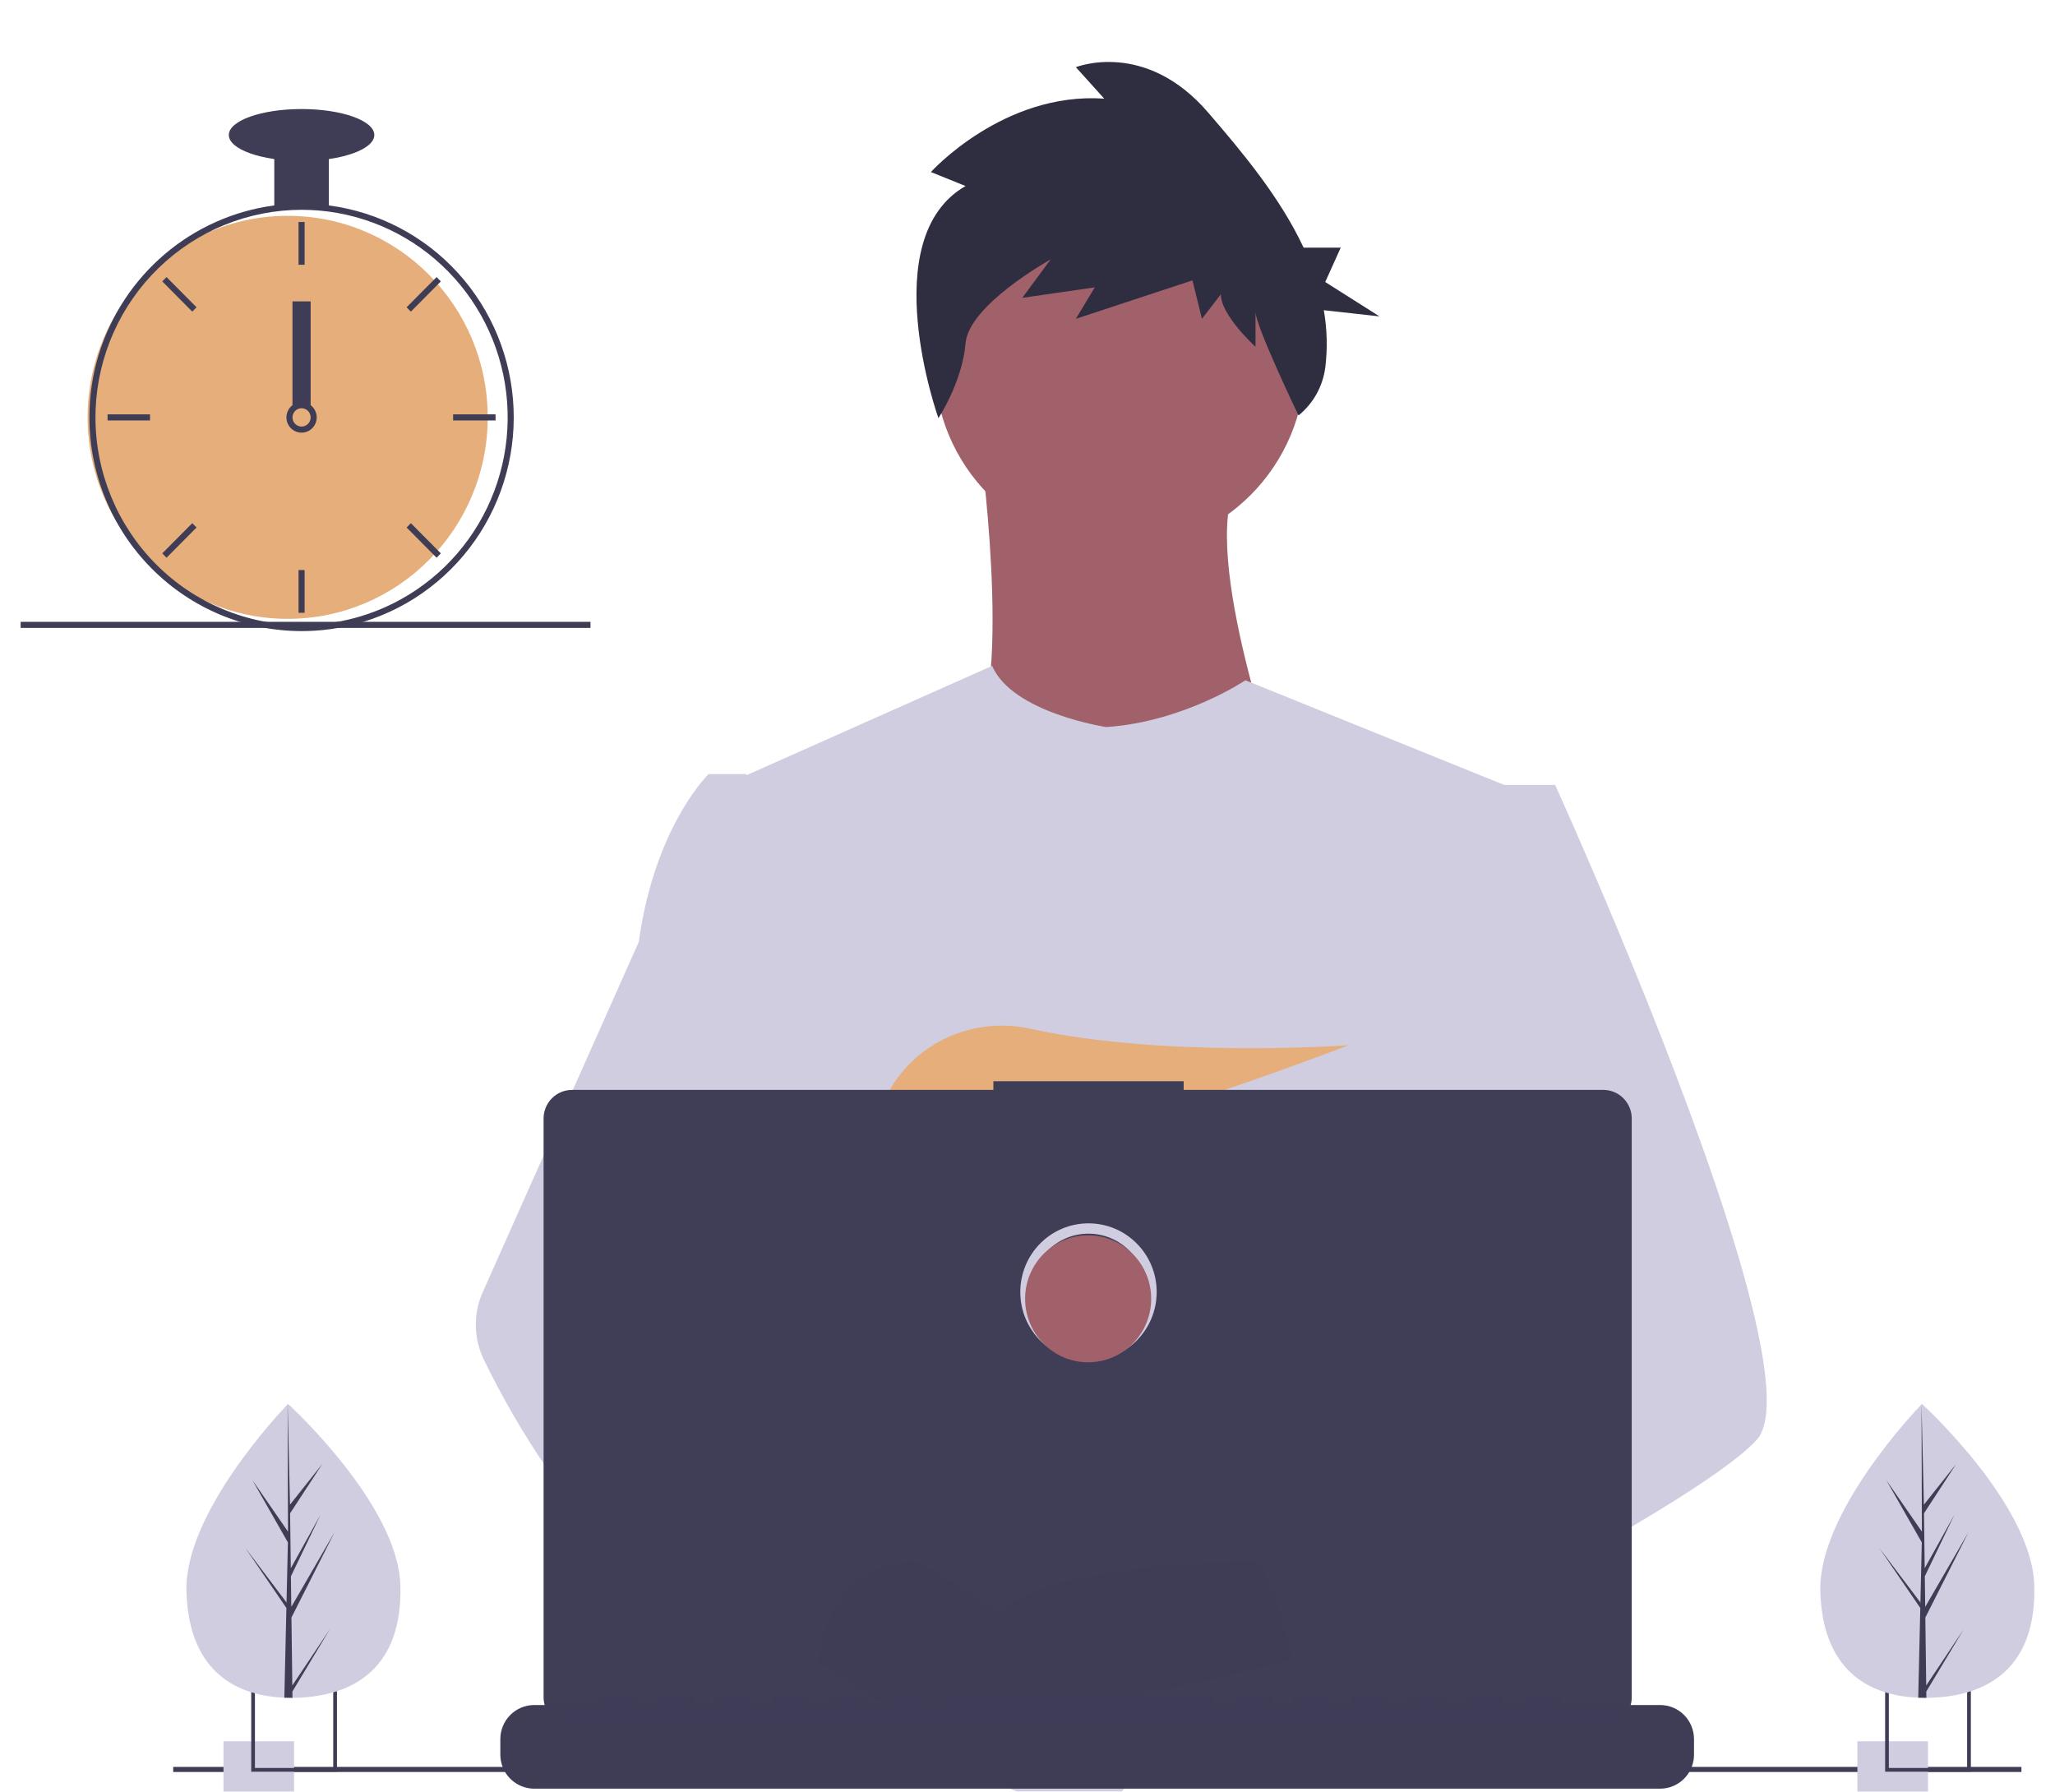 <svg width="398" height="347" viewBox="0 0 398 347" fill="none" xmlns="http://www.w3.org/2000/svg">
<g clip-path="url(#clip0)" filter="url(#filter0_ddd)">
<path d="M216.877 94.408C236.71 94.408 252.788 78.214 252.788 58.239C252.788 38.263 236.71 22.069 216.877 22.069C197.044 22.069 180.967 38.263 180.967 58.239C180.967 78.214 197.044 94.408 216.877 94.408Z" fill="#A0616A"/>
<path d="M190.074 76.323C190.074 76.323 196.84 127.694 186.431 133.46C176.022 139.226 248.364 139.751 248.364 139.751C248.364 139.751 232.23 95.194 239.516 81.565L190.074 76.323Z" fill="#A0616A"/>
<g filter="url(#filter1_d)">
<path d="M301.188 140.01L295.172 167.604L282.45 225.982L282.07 229.18L277.679 266.192L274.759 290.78L272.801 307.296C260.895 313.459 252.266 317.714 252.266 317.714C252.266 317.714 251.524 313.966 250.328 309.17C241.972 311.694 226.511 315.879 213.409 316.716C218.18 322.072 220.373 327.104 217.399 330.817C208.423 342.012 171.368 318.56 158.408 309.815C158.106 311.909 157.992 314.026 158.066 316.14L148.148 308.457L149.129 290.78L150.785 260.87L152.865 223.361C152.209 221.755 151.659 220.107 151.219 218.427C148.182 207.548 144.495 185.822 141.667 167.604C139.392 152.941 137.683 140.552 137.321 137.915C137.272 137.571 137.248 137.394 137.248 137.394L192.152 112.958C196.054 122.072 214.274 124.812 214.274 124.812C229.368 123.764 241.201 115.747 241.201 115.747L301.188 140.01Z" fill="#D0CDE1"/>
</g>
<path d="M256.432 307.233C256.432 307.233 254.107 308.034 250.328 309.17C241.972 311.694 226.511 315.879 213.409 316.716C202.129 317.444 192.596 315.693 190.853 308.28C190.106 305.093 191.165 302.471 193.475 300.317C200.371 293.879 218.38 291.572 232.664 290.78C236.698 290.559 240.429 290.455 243.535 290.416C248.809 290.347 252.266 290.455 252.266 290.455L252.349 290.78L256.432 307.233Z" fill="#A0616A"/>
<path d="M187.003 24.026L180.289 21.318C180.289 21.318 194.328 5.751 213.86 7.104L208.367 1.013C208.367 1.013 221.795 -4.402 234.003 9.812C240.421 17.284 247.846 26.067 252.475 35.96H259.665L256.664 42.616L267.168 49.272L256.387 48.076C257.029 51.721 257.128 55.442 256.68 59.116C256.217 62.791 254.355 66.142 251.486 68.46C251.486 68.46 243.159 51.1 243.159 48.392V55.161C243.159 55.161 236.445 49.069 236.445 45.008L232.783 49.746L230.951 42.301L208.367 49.746L212.029 43.655L197.99 45.685L203.484 38.24C203.484 38.24 187.613 47.039 187.003 54.484C186.393 61.93 181.747 68.985 181.747 68.985C181.747 68.985 169.301 34.178 187.003 24.026Z" fill="#2F2E41"/>
<path d="M340.221 266.866C336.563 270.86 327.5 276.875 316.512 283.387C312.425 285.807 308.074 288.301 303.635 290.78C293.042 296.697 281.952 302.56 272.801 307.296C260.895 313.459 252.266 317.714 252.266 317.714C252.266 317.714 251.524 313.966 250.328 309.17C248.726 302.752 246.313 294.454 243.798 290.78C243.711 290.652 243.623 290.534 243.535 290.416C242.802 289.447 242.065 288.881 241.337 288.881L277.679 266.192L293.384 256.384L282.07 229.18L267.878 195.054L276.444 167.604L285.053 140.01H301.188C301.188 140.01 306.53 151.756 313.362 168.135C314.383 170.584 315.438 173.137 316.512 175.774C330.566 210.204 348.088 258.283 340.221 266.866Z" fill="#D0CDE1"/>
<path d="M217.399 330.817C208.423 342.012 171.368 318.56 158.408 309.815C155.585 307.911 153.905 306.706 153.905 306.706L165.762 290.78L169.517 285.738C169.517 285.738 172.877 287.534 177.844 290.455C178.024 290.563 178.205 290.672 178.39 290.78C182.673 293.313 188.05 296.623 193.475 300.317C200.961 305.418 208.531 311.236 213.409 316.716C218.18 322.072 220.373 327.104 217.399 330.817Z" fill="#A0616A"/>
<path d="M177.844 290.455C176.518 290.45 175.195 290.559 173.888 290.78C162.661 292.723 159.35 302.958 158.408 309.815C158.106 311.909 157.992 314.026 158.066 316.14L148.148 308.457L144.534 305.659C135.837 302.604 128.087 297.179 121.367 290.78C115.538 285.13 110.309 278.885 105.765 272.143C101.239 265.499 97.204 258.529 93.693 251.289C92.713 249.268 92.187 247.055 92.151 244.807C92.114 242.559 92.569 240.33 93.483 238.279L105.765 210.71L123.716 170.417C123.848 169.458 123.993 168.52 124.151 167.604C127.711 147.044 137.248 137.915 137.248 137.915H144.534L149.408 167.604L155.463 204.488L151.219 218.428L141.414 250.62L150.785 260.87L177.844 290.455Z" fill="#D0CDE1"/>
<path d="M186.09 204.518L192.319 211.837C194.633 211.392 197.049 210.87 199.538 210.284L197.749 204.518L202.124 209.658C228.493 203.126 261.177 190.425 261.177 190.425C261.177 190.425 225.891 193.031 199.544 187.234C187.887 184.669 175.894 190.489 171.11 201.499C168.33 207.898 168.767 213.443 178.628 213.443C181.96 213.385 185.283 213.071 188.567 212.501L186.09 204.518Z" fill="#E6AE7A"/>
<path d="M328.086 324.817V327.802C328.087 328.621 327.937 329.434 327.641 330.197C327.51 330.538 327.352 330.867 327.168 331.181C326.586 332.165 325.76 332.98 324.771 333.545C323.782 334.111 322.664 334.408 321.527 334.408H103.46C102.323 334.408 101.205 334.111 100.216 333.545C99.228 332.98 98.402 332.165 97.82 331.181C97.635 330.867 97.477 330.538 97.346 330.197C97.051 329.434 96.9 328.621 96.901 327.802V324.817C96.901 323.949 97.071 323.09 97.4 322.288C97.73 321.487 98.213 320.759 98.822 320.145C99.431 319.532 100.154 319.045 100.95 318.713C101.746 318.381 102.599 318.211 103.46 318.211H116.03V316.819C116.03 316.783 116.037 316.747 116.05 316.713C116.064 316.68 116.084 316.65 116.11 316.624C116.135 316.598 116.165 316.578 116.198 316.564C116.232 316.55 116.267 316.543 116.303 316.543H122.862C122.898 316.543 122.933 316.55 122.966 316.564C123 316.578 123.03 316.598 123.055 316.624C123.081 316.65 123.101 316.68 123.114 316.713C123.128 316.747 123.135 316.783 123.135 316.819V318.211H127.232V316.819C127.232 316.783 127.239 316.747 127.253 316.713C127.267 316.68 127.287 316.65 127.312 316.624C127.338 316.598 127.368 316.578 127.401 316.564C127.434 316.55 127.47 316.543 127.506 316.543H134.064C134.1 316.543 134.136 316.55 134.169 316.564C134.202 316.578 134.232 316.598 134.258 316.624C134.283 316.65 134.303 316.68 134.317 316.713C134.331 316.747 134.338 316.783 134.338 316.819V318.211H138.44V316.819C138.439 316.783 138.447 316.747 138.46 316.713C138.474 316.68 138.494 316.65 138.52 316.624C138.545 316.598 138.575 316.578 138.608 316.564C138.642 316.55 138.677 316.543 138.713 316.543H145.271C145.307 316.543 145.343 316.55 145.376 316.564C145.409 316.578 145.44 316.598 145.465 316.624C145.49 316.65 145.51 316.68 145.524 316.713C145.538 316.747 145.545 316.783 145.545 316.819V318.211H149.642V316.819C149.642 316.783 149.649 316.747 149.663 316.713C149.676 316.68 149.697 316.65 149.722 316.624C149.747 316.598 149.778 316.578 149.811 316.564C149.844 316.55 149.88 316.543 149.916 316.543H156.474C156.51 316.543 156.545 316.55 156.579 316.564C156.612 316.578 156.642 316.598 156.667 316.624C156.693 316.65 156.713 316.68 156.727 316.713C156.74 316.747 156.747 316.783 156.747 316.819V318.211H160.845V316.819C160.844 316.783 160.851 316.747 160.865 316.713C160.879 316.68 160.899 316.65 160.924 316.624C160.95 316.598 160.98 316.578 161.013 316.564C161.046 316.55 161.082 316.543 161.118 316.543H167.676C167.712 316.543 167.748 316.55 167.781 316.564C167.814 316.578 167.844 316.598 167.87 316.624C167.895 316.65 167.915 316.68 167.929 316.713C167.943 316.747 167.95 316.783 167.95 316.819V318.211H172.052V316.819C172.052 316.783 172.059 316.747 172.073 316.713C172.086 316.68 172.106 316.65 172.132 316.624C172.157 316.598 172.187 316.578 172.221 316.564C172.254 316.55 172.289 316.543 172.325 316.543H178.884C178.92 316.543 178.955 316.55 178.988 316.564C179.022 316.578 179.052 316.598 179.077 316.624C179.103 316.65 179.123 316.68 179.137 316.713C179.15 316.747 179.157 316.783 179.157 316.819V318.211H183.254V316.819C183.254 316.783 183.261 316.747 183.275 316.713C183.289 316.68 183.309 316.65 183.334 316.624C183.36 316.598 183.39 316.578 183.423 316.564C183.456 316.55 183.492 316.543 183.528 316.543H234.901C234.937 316.543 234.973 316.55 235.006 316.564C235.039 316.578 235.069 316.598 235.094 316.624C235.12 316.65 235.14 316.68 235.154 316.713C235.167 316.747 235.175 316.783 235.174 316.819V318.211H239.276V316.819C239.276 316.783 239.283 316.747 239.297 316.713C239.311 316.68 239.331 316.65 239.356 316.624C239.382 316.598 239.412 316.578 239.445 316.564C239.478 316.55 239.514 316.543 239.55 316.543H246.108C246.181 316.544 246.25 316.573 246.301 316.625C246.352 316.676 246.381 316.746 246.382 316.819V318.211H250.479V316.819C250.479 316.783 250.486 316.747 250.5 316.713C250.513 316.68 250.534 316.65 250.559 316.624C250.584 316.598 250.615 316.578 250.648 316.564C250.681 316.55 250.717 316.543 250.752 316.543H257.311C257.347 316.543 257.382 316.55 257.416 316.564C257.449 316.578 257.479 316.598 257.504 316.624C257.53 316.65 257.55 316.68 257.564 316.713C257.577 316.747 257.584 316.783 257.584 316.819V318.211H261.682V316.819C261.681 316.783 261.688 316.747 261.702 316.713C261.716 316.68 261.736 316.65 261.761 316.624C261.787 316.598 261.817 316.578 261.85 316.564C261.883 316.55 261.919 316.543 261.955 316.543H268.513C268.549 316.543 268.585 316.55 268.618 316.564C268.651 316.578 268.681 316.598 268.707 316.624C268.732 316.65 268.752 316.68 268.766 316.713C268.78 316.747 268.787 316.783 268.787 316.819V318.211H272.889V316.819C272.889 316.783 272.896 316.747 272.91 316.713C272.923 316.68 272.943 316.65 272.969 316.624C272.994 316.598 273.024 316.578 273.058 316.564C273.091 316.55 273.126 316.543 273.162 316.543H279.721C279.793 316.544 279.861 316.574 279.911 316.625C279.962 316.677 279.99 316.747 279.989 316.819V318.211H284.091V316.819C284.091 316.783 284.098 316.747 284.112 316.713C284.126 316.68 284.146 316.65 284.171 316.624C284.197 316.598 284.227 316.578 284.26 316.564C284.293 316.55 284.329 316.543 284.365 316.543H290.923C290.959 316.543 290.995 316.55 291.028 316.564C291.061 316.578 291.091 316.598 291.117 316.624C291.142 316.65 291.162 316.68 291.176 316.713C291.19 316.747 291.197 316.783 291.197 316.819V318.211H295.294V316.819C295.294 316.783 295.301 316.747 295.315 316.713C295.328 316.68 295.348 316.65 295.374 316.624C295.399 316.598 295.429 316.578 295.463 316.564C295.496 316.55 295.531 316.543 295.567 316.543H302.126C302.162 316.543 302.197 316.55 302.23 316.564C302.264 316.578 302.294 316.598 302.319 316.624C302.345 316.65 302.365 316.68 302.378 316.713C302.392 316.747 302.399 316.783 302.399 316.819V318.211H321.527C322.389 318.211 323.242 318.381 324.037 318.713C324.833 319.045 325.556 319.532 326.165 320.145C326.774 320.759 327.257 321.487 327.587 322.288C327.916 323.09 328.086 323.949 328.086 324.817Z" fill="#3F3D56"/>
<path d="M391.496 330.197H33.545V331.181H391.496V330.197Z" fill="#3F3D56"/>
<path d="M310.527 199.083H229.247V197.396H192.391V199.083H110.776C109.317 199.083 107.919 199.666 106.888 200.705C105.857 201.743 105.278 203.152 105.278 204.621V316.721C105.278 318.19 105.857 319.598 106.888 320.637C107.919 321.675 109.317 322.258 110.776 322.258H310.527C311.985 322.258 313.384 321.675 314.415 320.637C315.446 319.598 316.025 318.19 316.025 316.721V204.621C316.025 203.893 315.883 203.173 315.607 202.501C315.33 201.83 314.925 201.219 314.415 200.705C313.904 200.191 313.298 199.783 312.631 199.505C311.964 199.226 311.249 199.083 310.527 199.083Z" fill="#3F3D56" fill-opacity="0.99"/>
<path d="M210.811 250.516C217.554 250.516 223.02 245.011 223.02 238.22C223.02 231.429 217.554 225.923 210.811 225.923C204.069 225.923 198.603 231.429 198.603 238.22C198.603 245.011 204.069 250.516 210.811 250.516Z" stroke="#D0CDE1" stroke-width="2" stroke-miterlimit="10"/>
<path d="M210.745 251.835C217.488 251.835 222.954 246.329 222.954 239.538C222.954 232.747 217.488 227.242 210.745 227.242C204.003 227.242 198.537 232.747 198.537 239.538C198.537 246.329 204.003 251.835 210.745 251.835Z" fill="#A0616A"/>
<path d="M56.958 325.228H43.285V339H56.958V325.228Z" fill="#D0CDE1"/>
<path d="M48.658 314.407V331.13H65.262V314.407H48.658ZM64.539 330.402H49.376V315.135H64.539V330.402Z" fill="#3F3D56"/>
<path d="M373.401 325.228H359.728V339H373.401V325.228Z" fill="#D0CDE1"/>
<path d="M365.102 314.407V331.13H381.705V314.407H365.102ZM380.982 330.402H365.819V315.135H380.982V330.402Z" fill="#3F3D56"/>
<path d="M55.714 107.851C77.112 107.851 94.459 90.379 94.459 68.826C94.459 47.274 77.112 29.802 55.714 29.802C34.316 29.802 16.969 47.274 16.969 68.826C16.969 90.379 34.316 107.851 55.714 107.851Z" fill="#E6AE7A"/>
<path d="M63.689 27.785C60.181 27.336 56.63 27.336 53.122 27.785C45.307 28.819 37.95 32.089 31.924 37.207C25.898 42.326 21.457 49.078 19.127 56.663C18.067 60.12 17.467 63.702 17.342 67.318C17.324 67.82 17.313 68.329 17.313 68.837C17.323 79.811 21.656 90.332 29.36 98.092C37.065 105.852 47.511 110.216 58.406 110.227C59.28 110.227 60.155 110.197 61.018 110.144C63.044 110.016 65.057 109.735 67.041 109.304C76.516 107.252 84.966 101.894 90.898 94.175C96.831 86.457 99.865 76.875 99.464 67.122C99.063 57.37 95.253 48.073 88.707 40.875C82.161 33.678 73.3 29.041 63.689 27.785H63.689ZM71.268 106.904H71.262C67.953 108.041 64.508 108.731 61.018 108.956C60.155 109.015 59.28 109.044 58.406 109.044C47.822 109.031 37.676 104.791 30.193 97.254C22.709 89.716 18.5 79.497 18.487 68.837C18.487 68.329 18.498 67.82 18.516 67.318C18.919 56.93 23.297 47.101 30.732 39.89C38.167 32.679 48.084 28.644 58.406 28.631C67.863 28.631 77.013 32.013 84.226 38.175C91.438 44.336 96.245 52.876 97.789 62.274C99.333 71.672 97.515 81.316 92.658 89.49C87.801 97.663 80.221 103.834 71.268 106.904H71.268Z" fill="#3F3D56"/>
<path d="M58.993 30.996H57.819V39.274H58.993V30.996Z" fill="#3F3D56"/>
<path d="M32.254 41.661L31.424 42.497L37.235 48.351L38.066 47.514L32.254 41.661Z" fill="#3F3D56"/>
<path d="M20.835 68.246V69.429H29.053V68.246H20.835Z" fill="#3F3D56"/>
<path d="M31.424 95.177L32.254 96.014L38.066 90.16L37.235 89.324L31.424 95.177Z" fill="#3F3D56"/>
<path d="M78.746 47.514L79.576 48.351L85.387 42.497L84.557 41.661L78.746 47.514Z" fill="#3F3D56"/>
<path d="M87.758 68.246V69.429H95.977V68.246H87.758Z" fill="#3F3D56"/>
<path d="M79.576 89.324L78.746 90.16L84.557 96.014L85.387 95.177L79.576 89.324Z" fill="#3F3D56"/>
<path d="M58.993 98.401H57.819V106.679H58.993V98.401Z" fill="#3F3D56"/>
<path d="M60.167 66.472C59.659 66.088 59.041 65.881 58.406 65.881C57.771 65.881 57.153 66.088 56.645 66.472C56.297 66.738 56.01 67.077 55.805 67.466C55.545 67.966 55.432 68.53 55.481 69.093C55.529 69.655 55.736 70.192 56.078 70.639C56.42 71.087 56.881 71.427 57.408 71.618C57.935 71.81 58.506 71.846 59.053 71.721C59.599 71.597 60.099 71.317 60.493 70.916C60.887 70.514 61.159 70.008 61.276 69.456C61.393 68.904 61.351 68.329 61.154 67.801C60.958 67.272 60.615 66.811 60.167 66.472H60.167ZM58.406 70.611C57.939 70.61 57.492 70.422 57.162 70.09C56.832 69.758 56.646 69.307 56.645 68.837C56.647 68.479 56.755 68.129 56.956 67.832C57.128 67.581 57.361 67.379 57.633 67.246C57.905 67.112 58.207 67.052 58.509 67.07C58.812 67.089 59.104 67.185 59.358 67.351C59.612 67.516 59.82 67.745 59.961 68.015C60.102 68.285 60.171 68.587 60.162 68.891C60.153 69.196 60.066 69.493 59.91 69.755C59.754 70.016 59.533 70.232 59.27 70.382C59.006 70.532 58.708 70.611 58.406 70.611V70.611Z" fill="#3F3D56"/>
<path d="M63.689 17.396H53.122V28.039H63.689V17.396Z" fill="#3F3D56"/>
<path d="M58.406 19.17C66.187 19.17 72.495 16.92 72.495 14.144C72.495 11.369 66.187 9.118 58.406 9.118C50.624 9.118 44.317 11.369 44.317 14.144C44.317 16.92 50.624 19.17 58.406 19.17Z" fill="#3F3D56"/>
<path d="M60.167 46.369H56.645V66.472H60.167V46.369Z" fill="#3F3D56"/>
<path d="M114.364 108.425H4V109.608H114.364V108.425Z" fill="#3F3D56"/>
<path d="M77.541 294.994C77.996 310.709 68.88 316.468 57.439 316.805C57.173 316.812 56.909 316.817 56.645 316.819C56.115 316.823 55.589 316.814 55.069 316.792C44.722 316.36 36.532 310.828 36.108 296.213C35.669 281.088 54.308 261.437 55.706 259.983L55.709 259.982C55.762 259.927 55.789 259.899 55.789 259.899C55.789 259.899 77.085 279.281 77.541 294.994Z" fill="#D0CDE1"/>
<path d="M56.615 314.423L63.883 303.537L56.63 315.594L56.645 316.819C56.115 316.823 55.589 316.814 55.069 316.792L55.43 301.047L55.42 300.926L55.433 300.902L55.468 299.414L47.509 287.776L55.458 298.301L55.486 298.615L55.759 286.719L48.884 274.652L55.778 284.629L55.706 259.983L55.706 259.901L55.709 259.982L56.165 279.406L62.43 271.516L56.186 281.08L56.322 291.72L62.087 281.335L56.343 293.285L56.42 299.202L64.804 284.735L56.445 301.266L56.615 314.423Z" fill="#3F3D56"/>
<path d="M393.984 294.994C394.439 310.709 385.323 316.468 373.882 316.805C373.616 316.812 373.352 316.817 373.088 316.819C372.558 316.823 372.032 316.814 371.512 316.792C361.165 316.36 352.975 310.828 352.551 296.213C352.112 281.088 370.751 261.437 372.149 259.983L372.152 259.982C372.205 259.927 372.232 259.899 372.232 259.899C372.232 259.899 393.528 279.281 393.984 294.994Z" fill="#D0CDE1"/>
<path d="M373.058 314.423L380.326 303.537L373.073 315.594L373.088 316.819C372.558 316.823 372.032 316.814 371.512 316.792L371.873 301.047L371.863 300.926L371.876 300.902L371.911 299.414L363.952 287.776L371.901 298.301L371.929 298.615L372.202 286.719L365.327 274.652L372.221 284.629L372.149 259.983L372.149 259.901L372.152 259.982L372.608 279.406L378.873 271.516L372.629 281.08L372.765 291.72L378.531 281.335L372.787 293.285L372.863 299.202L381.247 284.735L372.888 301.266L373.058 314.423Z" fill="#3F3D56"/>
</g>
<defs>
<filter id="filter0_ddd" x="0" y="0" width="398" height="347" filterUnits="userSpaceOnUse" color-interpolation-filters="sRGB">
<feFlood flood-opacity="0" result="BackgroundImageFix"/>
<feColorMatrix in="SourceAlpha" type="matrix" values="0 0 0 0 0 0 0 0 0 0 0 0 0 0 0 0 0 0 127 0"/>
<feOffset dy="4"/>
<feGaussianBlur stdDeviation="2"/>
<feColorMatrix type="matrix" values="0 0 0 0 0 0 0 0 0 0 0 0 0 0 0 0 0 0 0.25 0"/>
<feBlend mode="normal" in2="BackgroundImageFix" result="effect1_dropShadow"/>
<feColorMatrix in="SourceAlpha" type="matrix" values="0 0 0 0 0 0 0 0 0 0 0 0 0 0 0 0 0 0 127 0"/>
<feOffset dy="4"/>
<feGaussianBlur stdDeviation="2"/>
<feColorMatrix type="matrix" values="0 0 0 0 0 0 0 0 0 0 0 0 0 0 0 0 0 0 0.25 0"/>
<feBlend mode="normal" in2="effect1_dropShadow" result="effect2_dropShadow"/>
<feColorMatrix in="SourceAlpha" type="matrix" values="0 0 0 0 0 0 0 0 0 0 0 0 0 0 0 0 0 0 127 0"/>
<feOffset dy="4"/>
<feGaussianBlur stdDeviation="2"/>
<feColorMatrix type="matrix" values="0 0 0 0 0 0 0 0 0 0 0 0 0 0 0 0 0 0 0.25 0"/>
<feBlend mode="normal" in2="effect2_dropShadow" result="effect3_dropShadow"/>
<feBlend mode="normal" in="SourceGraphic" in2="effect3_dropShadow" result="shape"/>
</filter>
<filter id="filter1_d" x="133.248" y="112.958" width="171.94" height="228.827" filterUnits="userSpaceOnUse" color-interpolation-filters="sRGB">
<feFlood flood-opacity="0" result="BackgroundImageFix"/>
<feColorMatrix in="SourceAlpha" type="matrix" values="0 0 0 0 0 0 0 0 0 0 0 0 0 0 0 0 0 0 127 0"/>
<feOffset dy="4"/>
<feGaussianBlur stdDeviation="2"/>
<feColorMatrix type="matrix" values="0 0 0 0 0 0 0 0 0 0 0 0 0 0 0 0 0 0 0.25 0"/>
<feBlend mode="normal" in2="BackgroundImageFix" result="effect1_dropShadow"/>
<feBlend mode="normal" in="SourceGraphic" in2="effect1_dropShadow" result="shape"/>
</filter>
<clipPath id="clip0">
<rect width="390" height="339" fill="white" transform="translate(4)"/>
</clipPath>
</defs>
</svg>
